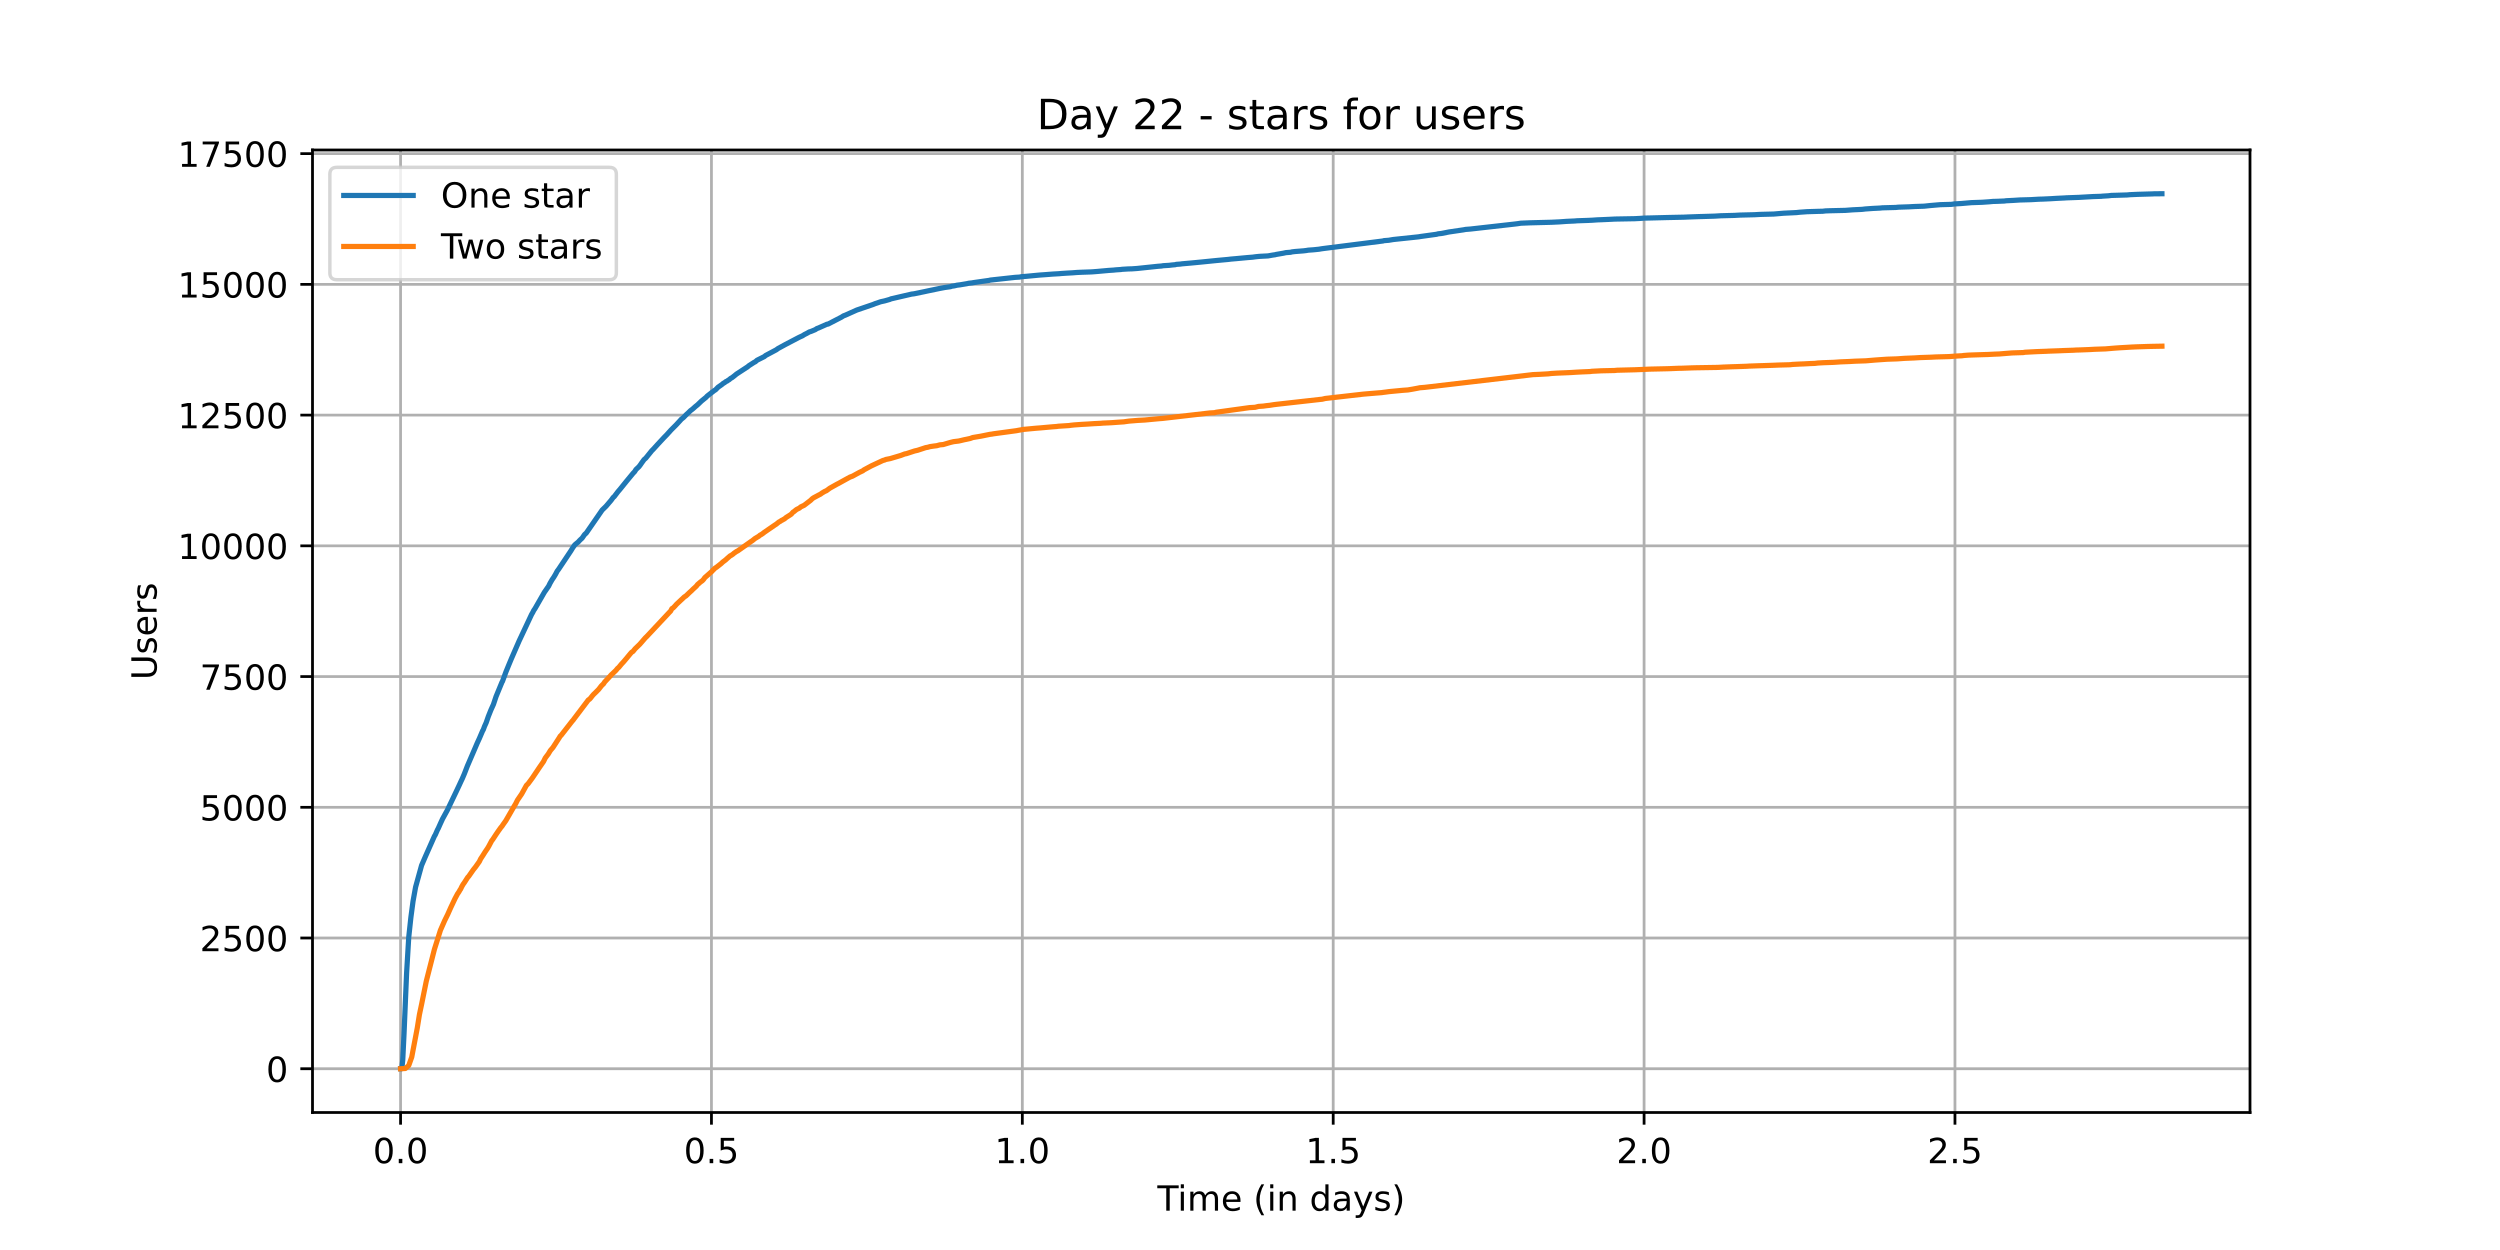 <?xml version="1.0" encoding="utf-8" standalone="no"?>
<!DOCTYPE svg PUBLIC "-//W3C//DTD SVG 1.1//EN"
  "http://www.w3.org/Graphics/SVG/1.1/DTD/svg11.dtd">
<!-- Created with matplotlib (https://matplotlib.org/) -->
<svg height="360pt" version="1.1" viewBox="0 0 720 360" width="720pt" xmlns="http://www.w3.org/2000/svg" xmlns:xlink="http://www.w3.org/1999/xlink">
 <defs>
  <style type="text/css">*{stroke-linecap:butt;stroke-linejoin:round;}</style>
 </defs>
 <g id="figure_1">
  <g id="patch_1">
   <path d="M 0 360 
L 720 360 
L 720 0 
L 0 0 
z
" style="fill:#ffffff;"/>
  </g>
  <g id="axes_1">
   <g id="patch_2">
    <path d="M 90 320.4 
L 648 320.4 
L 648 43.2 
L 90 43.2 
z
" style="fill:#ffffff;"/>
   </g>
   <g id="matplotlib.axis_1">
    <g id="xtick_1">
     <g id="line2d_1">
      <path clip-path="url(#pacc7c72f52)" d="M 115.364 320.4 
L 115.364 43.2 
" style="fill:none;stroke:#b0b0b0;stroke-linecap:square;stroke-width:0.8;"/>
     </g>
     <g id="line2d_2">
      <defs>
       <path d="M 0 0 
L 0 3.5 
" id="m04a9997981" style="stroke:#000000;stroke-width:0.8;"/>
      </defs>
      <g>
       <use style="stroke:#000000;stroke-width:0.8;" x="115.364" xlink:href="#m04a9997981" y="320.4"/>
      </g>
     </g>
     <g id="text_1">
      <!-- 0.0 -->
      <g transform="translate(107.412 334.998)scale(0.1 -0.1)">
       <defs>
        <path d="M 31.781 66.406 
Q 24.172 66.406 20.328 58.906 
Q 16.5 51.422 16.5 36.375 
Q 16.5 21.391 20.328 13.891 
Q 24.172 6.391 31.781 6.391 
Q 39.453 6.391 43.281 13.891 
Q 47.125 21.391 47.125 36.375 
Q 47.125 51.422 43.281 58.906 
Q 39.453 66.406 31.781 66.406 
z
M 31.781 74.219 
Q 44.047 74.219 50.516 64.516 
Q 56.984 54.828 56.984 36.375 
Q 56.984 17.969 50.516 8.266 
Q 44.047 -1.422 31.781 -1.422 
Q 19.531 -1.422 13.062 8.266 
Q 6.594 17.969 6.594 36.375 
Q 6.594 54.828 13.062 64.516 
Q 19.531 74.219 31.781 74.219 
z
" id="DejaVuSans-48"/>
        <path d="M 10.688 12.406 
L 21 12.406 
L 21 0 
L 10.688 0 
z
" id="DejaVuSans-46"/>
       </defs>
       <use xlink:href="#DejaVuSans-48"/>
       <use x="63.623" xlink:href="#DejaVuSans-46"/>
       <use x="95.41" xlink:href="#DejaVuSans-48"/>
      </g>
     </g>
    </g>
    <g id="xtick_2">
     <g id="line2d_3">
      <path clip-path="url(#pacc7c72f52)" d="M 204.897 320.4 
L 204.897 43.2 
" style="fill:none;stroke:#b0b0b0;stroke-linecap:square;stroke-width:0.8;"/>
     </g>
     <g id="line2d_4">
      <g>
       <use style="stroke:#000000;stroke-width:0.8;" x="204.897" xlink:href="#m04a9997981" y="320.4"/>
      </g>
     </g>
     <g id="text_2">
      <!-- 0.5 -->
      <g transform="translate(196.945 334.998)scale(0.1 -0.1)">
       <defs>
        <path d="M 10.797 72.906 
L 49.516 72.906 
L 49.516 64.594 
L 19.828 64.594 
L 19.828 46.734 
Q 21.969 47.469 24.109 47.828 
Q 26.266 48.188 28.422 48.188 
Q 40.625 48.188 47.75 41.5 
Q 54.891 34.812 54.891 23.391 
Q 54.891 11.625 47.562 5.094 
Q 40.234 -1.422 26.906 -1.422 
Q 22.312 -1.422 17.547 -0.641 
Q 12.797 0.141 7.719 1.703 
L 7.719 11.625 
Q 12.109 9.234 16.797 8.062 
Q 21.484 6.891 26.703 6.891 
Q 35.156 6.891 40.078 11.328 
Q 45.016 15.766 45.016 23.391 
Q 45.016 31 40.078 35.438 
Q 35.156 39.891 26.703 39.891 
Q 22.75 39.891 18.812 39.016 
Q 14.891 38.141 10.797 36.281 
z
" id="DejaVuSans-53"/>
       </defs>
       <use xlink:href="#DejaVuSans-48"/>
       <use x="63.623" xlink:href="#DejaVuSans-46"/>
       <use x="95.41" xlink:href="#DejaVuSans-53"/>
      </g>
     </g>
    </g>
    <g id="xtick_3">
     <g id="line2d_5">
      <path clip-path="url(#pacc7c72f52)" d="M 294.43 320.4 
L 294.43 43.2 
" style="fill:none;stroke:#b0b0b0;stroke-linecap:square;stroke-width:0.8;"/>
     </g>
     <g id="line2d_6">
      <g>
       <use style="stroke:#000000;stroke-width:0.8;" x="294.43" xlink:href="#m04a9997981" y="320.4"/>
      </g>
     </g>
     <g id="text_3">
      <!-- 1.0 -->
      <g transform="translate(286.478 334.998)scale(0.1 -0.1)">
       <defs>
        <path d="M 12.406 8.297 
L 28.516 8.297 
L 28.516 63.922 
L 10.984 60.406 
L 10.984 69.391 
L 28.422 72.906 
L 38.281 72.906 
L 38.281 8.297 
L 54.391 8.297 
L 54.391 0 
L 12.406 0 
z
" id="DejaVuSans-49"/>
       </defs>
       <use xlink:href="#DejaVuSans-49"/>
       <use x="63.623" xlink:href="#DejaVuSans-46"/>
       <use x="95.41" xlink:href="#DejaVuSans-48"/>
      </g>
     </g>
    </g>
    <g id="xtick_4">
     <g id="line2d_7">
      <path clip-path="url(#pacc7c72f52)" d="M 383.963 320.4 
L 383.963 43.2 
" style="fill:none;stroke:#b0b0b0;stroke-linecap:square;stroke-width:0.8;"/>
     </g>
     <g id="line2d_8">
      <g>
       <use style="stroke:#000000;stroke-width:0.8;" x="383.963" xlink:href="#m04a9997981" y="320.4"/>
      </g>
     </g>
     <g id="text_4">
      <!-- 1.5 -->
      <g transform="translate(376.011 334.998)scale(0.1 -0.1)">
       <use xlink:href="#DejaVuSans-49"/>
       <use x="63.623" xlink:href="#DejaVuSans-46"/>
       <use x="95.41" xlink:href="#DejaVuSans-53"/>
      </g>
     </g>
    </g>
    <g id="xtick_5">
     <g id="line2d_9">
      <path clip-path="url(#pacc7c72f52)" d="M 473.496 320.4 
L 473.496 43.2 
" style="fill:none;stroke:#b0b0b0;stroke-linecap:square;stroke-width:0.8;"/>
     </g>
     <g id="line2d_10">
      <g>
       <use style="stroke:#000000;stroke-width:0.8;" x="473.496" xlink:href="#m04a9997981" y="320.4"/>
      </g>
     </g>
     <g id="text_5">
      <!-- 2.0 -->
      <g transform="translate(465.544 334.998)scale(0.1 -0.1)">
       <defs>
        <path d="M 19.188 8.297 
L 53.609 8.297 
L 53.609 0 
L 7.328 0 
L 7.328 8.297 
Q 12.938 14.109 22.625 23.891 
Q 32.328 33.688 34.812 36.531 
Q 39.547 41.844 41.422 45.531 
Q 43.312 49.219 43.312 52.781 
Q 43.312 58.594 39.234 62.25 
Q 35.156 65.922 28.609 65.922 
Q 23.969 65.922 18.812 64.312 
Q 13.672 62.703 7.812 59.422 
L 7.812 69.391 
Q 13.766 71.781 18.938 73 
Q 24.125 74.219 28.422 74.219 
Q 39.75 74.219 46.484 68.547 
Q 53.219 62.891 53.219 53.422 
Q 53.219 48.922 51.531 44.891 
Q 49.859 40.875 45.406 35.406 
Q 44.188 33.984 37.641 27.219 
Q 31.109 20.453 19.188 8.297 
z
" id="DejaVuSans-50"/>
       </defs>
       <use xlink:href="#DejaVuSans-50"/>
       <use x="63.623" xlink:href="#DejaVuSans-46"/>
       <use x="95.41" xlink:href="#DejaVuSans-48"/>
      </g>
     </g>
    </g>
    <g id="xtick_6">
     <g id="line2d_11">
      <path clip-path="url(#pacc7c72f52)" d="M 563.029 320.4 
L 563.029 43.2 
" style="fill:none;stroke:#b0b0b0;stroke-linecap:square;stroke-width:0.8;"/>
     </g>
     <g id="line2d_12">
      <g>
       <use style="stroke:#000000;stroke-width:0.8;" x="563.029" xlink:href="#m04a9997981" y="320.4"/>
      </g>
     </g>
     <g id="text_6">
      <!-- 2.5 -->
      <g transform="translate(555.077 334.998)scale(0.1 -0.1)">
       <use xlink:href="#DejaVuSans-50"/>
       <use x="63.623" xlink:href="#DejaVuSans-46"/>
       <use x="95.41" xlink:href="#DejaVuSans-53"/>
      </g>
     </g>
    </g>
    <g id="text_7">
     <!-- Time (in days) -->
     <g transform="translate(333.327 348.677)scale(0.1 -0.1)">
      <defs>
       <path d="M -0.297 72.906 
L 61.375 72.906 
L 61.375 64.594 
L 35.5 64.594 
L 35.5 0 
L 25.594 0 
L 25.594 64.594 
L -0.297 64.594 
z
" id="DejaVuSans-84"/>
       <path d="M 9.422 54.688 
L 18.406 54.688 
L 18.406 0 
L 9.422 0 
z
M 9.422 75.984 
L 18.406 75.984 
L 18.406 64.594 
L 9.422 64.594 
z
" id="DejaVuSans-105"/>
       <path d="M 52 44.188 
Q 55.375 50.25 60.062 53.125 
Q 64.75 56 71.094 56 
Q 79.641 56 84.281 50.016 
Q 88.922 44.047 88.922 33.016 
L 88.922 0 
L 79.891 0 
L 79.891 32.719 
Q 79.891 40.578 77.094 44.375 
Q 74.312 48.188 68.609 48.188 
Q 61.625 48.188 57.562 43.547 
Q 53.516 38.922 53.516 30.906 
L 53.516 0 
L 44.484 0 
L 44.484 32.719 
Q 44.484 40.625 41.703 44.406 
Q 38.922 48.188 33.109 48.188 
Q 26.219 48.188 22.156 43.531 
Q 18.109 38.875 18.109 30.906 
L 18.109 0 
L 9.078 0 
L 9.078 54.688 
L 18.109 54.688 
L 18.109 46.188 
Q 21.188 51.219 25.484 53.609 
Q 29.781 56 35.688 56 
Q 41.656 56 45.828 52.969 
Q 50 49.953 52 44.188 
z
" id="DejaVuSans-109"/>
       <path d="M 56.203 29.594 
L 56.203 25.203 
L 14.891 25.203 
Q 15.484 15.922 20.484 11.062 
Q 25.484 6.203 34.422 6.203 
Q 39.594 6.203 44.453 7.469 
Q 49.312 8.734 54.109 11.281 
L 54.109 2.781 
Q 49.266 0.734 44.188 -0.344 
Q 39.109 -1.422 33.891 -1.422 
Q 20.797 -1.422 13.156 6.188 
Q 5.516 13.812 5.516 26.812 
Q 5.516 40.234 12.766 48.109 
Q 20.016 56 32.328 56 
Q 43.359 56 49.781 48.891 
Q 56.203 41.797 56.203 29.594 
z
M 47.219 32.234 
Q 47.125 39.594 43.094 43.984 
Q 39.062 48.391 32.422 48.391 
Q 24.906 48.391 20.391 44.141 
Q 15.875 39.891 15.188 32.172 
z
" id="DejaVuSans-101"/>
       <path id="DejaVuSans-32"/>
       <path d="M 31 75.875 
Q 24.469 64.656 21.281 53.656 
Q 18.109 42.672 18.109 31.391 
Q 18.109 20.125 21.312 9.062 
Q 24.516 -2 31 -13.188 
L 23.188 -13.188 
Q 15.875 -1.703 12.234 9.375 
Q 8.594 20.453 8.594 31.391 
Q 8.594 42.281 12.203 53.312 
Q 15.828 64.359 23.188 75.875 
z
" id="DejaVuSans-40"/>
       <path d="M 54.891 33.016 
L 54.891 0 
L 45.906 0 
L 45.906 32.719 
Q 45.906 40.484 42.875 44.328 
Q 39.844 48.188 33.797 48.188 
Q 26.516 48.188 22.312 43.547 
Q 18.109 38.922 18.109 30.906 
L 18.109 0 
L 9.078 0 
L 9.078 54.688 
L 18.109 54.688 
L 18.109 46.188 
Q 21.344 51.125 25.703 53.562 
Q 30.078 56 35.797 56 
Q 45.219 56 50.047 50.172 
Q 54.891 44.344 54.891 33.016 
z
" id="DejaVuSans-110"/>
       <path d="M 45.406 46.391 
L 45.406 75.984 
L 54.391 75.984 
L 54.391 0 
L 45.406 0 
L 45.406 8.203 
Q 42.578 3.328 38.25 0.953 
Q 33.938 -1.422 27.875 -1.422 
Q 17.969 -1.422 11.734 6.484 
Q 5.516 14.406 5.516 27.297 
Q 5.516 40.188 11.734 48.094 
Q 17.969 56 27.875 56 
Q 33.938 56 38.25 53.625 
Q 42.578 51.266 45.406 46.391 
z
M 14.797 27.297 
Q 14.797 17.391 18.875 11.75 
Q 22.953 6.109 30.078 6.109 
Q 37.203 6.109 41.297 11.75 
Q 45.406 17.391 45.406 27.297 
Q 45.406 37.203 41.297 42.844 
Q 37.203 48.484 30.078 48.484 
Q 22.953 48.484 18.875 42.844 
Q 14.797 37.203 14.797 27.297 
z
" id="DejaVuSans-100"/>
       <path d="M 34.281 27.484 
Q 23.391 27.484 19.188 25 
Q 14.984 22.516 14.984 16.5 
Q 14.984 11.719 18.141 8.906 
Q 21.297 6.109 26.703 6.109 
Q 34.188 6.109 38.703 11.406 
Q 43.219 16.703 43.219 25.484 
L 43.219 27.484 
z
M 52.203 31.203 
L 52.203 0 
L 43.219 0 
L 43.219 8.297 
Q 40.141 3.328 35.547 0.953 
Q 30.953 -1.422 24.312 -1.422 
Q 15.922 -1.422 10.953 3.297 
Q 6 8.016 6 15.922 
Q 6 25.141 12.172 29.828 
Q 18.359 34.516 30.609 34.516 
L 43.219 34.516 
L 43.219 35.406 
Q 43.219 41.609 39.141 45 
Q 35.062 48.391 27.688 48.391 
Q 23 48.391 18.547 47.266 
Q 14.109 46.141 10.016 43.891 
L 10.016 52.203 
Q 14.938 54.109 19.578 55.047 
Q 24.219 56 28.609 56 
Q 40.484 56 46.344 49.844 
Q 52.203 43.703 52.203 31.203 
z
" id="DejaVuSans-97"/>
       <path d="M 32.172 -5.078 
Q 28.375 -14.844 24.75 -17.812 
Q 21.141 -20.797 15.094 -20.797 
L 7.906 -20.797 
L 7.906 -13.281 
L 13.188 -13.281 
Q 16.891 -13.281 18.938 -11.516 
Q 21 -9.766 23.484 -3.219 
L 25.094 0.875 
L 2.984 54.688 
L 12.5 54.688 
L 29.594 11.922 
L 46.688 54.688 
L 56.203 54.688 
z
" id="DejaVuSans-121"/>
       <path d="M 44.281 53.078 
L 44.281 44.578 
Q 40.484 46.531 36.375 47.5 
Q 32.281 48.484 27.875 48.484 
Q 21.188 48.484 17.844 46.438 
Q 14.5 44.391 14.5 40.281 
Q 14.5 37.156 16.891 35.375 
Q 19.281 33.594 26.516 31.984 
L 29.594 31.297 
Q 39.156 29.25 43.188 25.516 
Q 47.219 21.781 47.219 15.094 
Q 47.219 7.469 41.188 3.016 
Q 35.156 -1.422 24.609 -1.422 
Q 20.219 -1.422 15.453 -0.562 
Q 10.688 0.297 5.422 2 
L 5.422 11.281 
Q 10.406 8.688 15.234 7.391 
Q 20.062 6.109 24.812 6.109 
Q 31.156 6.109 34.562 8.281 
Q 37.984 10.453 37.984 14.406 
Q 37.984 18.062 35.516 20.016 
Q 33.062 21.969 24.703 23.781 
L 21.578 24.516 
Q 13.234 26.266 9.516 29.906 
Q 5.812 33.547 5.812 39.891 
Q 5.812 47.609 11.281 51.797 
Q 16.75 56 26.812 56 
Q 31.781 56 36.172 55.266 
Q 40.578 54.547 44.281 53.078 
z
" id="DejaVuSans-115"/>
       <path d="M 8.016 75.875 
L 15.828 75.875 
Q 23.141 64.359 26.781 53.312 
Q 30.422 42.281 30.422 31.391 
Q 30.422 20.453 26.781 9.375 
Q 23.141 -1.703 15.828 -13.188 
L 8.016 -13.188 
Q 14.5 -2 17.703 9.062 
Q 20.906 20.125 20.906 31.391 
Q 20.906 42.672 17.703 53.656 
Q 14.5 64.656 8.016 75.875 
z
" id="DejaVuSans-41"/>
      </defs>
      <use xlink:href="#DejaVuSans-84"/>
      <use x="57.959" xlink:href="#DejaVuSans-105"/>
      <use x="85.742" xlink:href="#DejaVuSans-109"/>
      <use x="183.154" xlink:href="#DejaVuSans-101"/>
      <use x="244.678" xlink:href="#DejaVuSans-32"/>
      <use x="276.465" xlink:href="#DejaVuSans-40"/>
      <use x="315.479" xlink:href="#DejaVuSans-105"/>
      <use x="343.262" xlink:href="#DejaVuSans-110"/>
      <use x="406.641" xlink:href="#DejaVuSans-32"/>
      <use x="438.428" xlink:href="#DejaVuSans-100"/>
      <use x="501.904" xlink:href="#DejaVuSans-97"/>
      <use x="563.184" xlink:href="#DejaVuSans-121"/>
      <use x="622.363" xlink:href="#DejaVuSans-115"/>
      <use x="674.463" xlink:href="#DejaVuSans-41"/>
     </g>
    </g>
   </g>
   <g id="matplotlib.axis_2">
    <g id="ytick_1">
     <g id="line2d_13">
      <path clip-path="url(#pacc7c72f52)" d="M 90 307.8 
L 648 307.8 
" style="fill:none;stroke:#b0b0b0;stroke-linecap:square;stroke-width:0.8;"/>
     </g>
     <g id="line2d_14">
      <defs>
       <path d="M 0 0 
L -3.5 0 
" id="mb972a82531" style="stroke:#000000;stroke-width:0.8;"/>
      </defs>
      <g>
       <use style="stroke:#000000;stroke-width:0.8;" x="90" xlink:href="#mb972a82531" y="307.8"/>
      </g>
     </g>
     <g id="text_8">
      <!-- 0 -->
      <g transform="translate(76.638 311.599)scale(0.1 -0.1)">
       <use xlink:href="#DejaVuSans-48"/>
      </g>
     </g>
    </g>
    <g id="ytick_2">
     <g id="line2d_15">
      <path clip-path="url(#pacc7c72f52)" d="M 90 270.15 
L 648 270.15 
" style="fill:none;stroke:#b0b0b0;stroke-linecap:square;stroke-width:0.8;"/>
     </g>
     <g id="line2d_16">
      <g>
       <use style="stroke:#000000;stroke-width:0.8;" x="90" xlink:href="#mb972a82531" y="270.15"/>
      </g>
     </g>
     <g id="text_9">
      <!-- 2500 -->
      <g transform="translate(57.55 273.949)scale(0.1 -0.1)">
       <use xlink:href="#DejaVuSans-50"/>
       <use x="63.623" xlink:href="#DejaVuSans-53"/>
       <use x="127.246" xlink:href="#DejaVuSans-48"/>
       <use x="190.869" xlink:href="#DejaVuSans-48"/>
      </g>
     </g>
    </g>
    <g id="ytick_3">
     <g id="line2d_17">
      <path clip-path="url(#pacc7c72f52)" d="M 90 232.5 
L 648 232.5 
" style="fill:none;stroke:#b0b0b0;stroke-linecap:square;stroke-width:0.8;"/>
     </g>
     <g id="line2d_18">
      <g>
       <use style="stroke:#000000;stroke-width:0.8;" x="90" xlink:href="#mb972a82531" y="232.5"/>
      </g>
     </g>
     <g id="text_10">
      <!-- 5000 -->
      <g transform="translate(57.55 236.299)scale(0.1 -0.1)">
       <use xlink:href="#DejaVuSans-53"/>
       <use x="63.623" xlink:href="#DejaVuSans-48"/>
       <use x="127.246" xlink:href="#DejaVuSans-48"/>
       <use x="190.869" xlink:href="#DejaVuSans-48"/>
      </g>
     </g>
    </g>
    <g id="ytick_4">
     <g id="line2d_19">
      <path clip-path="url(#pacc7c72f52)" d="M 90 194.85 
L 648 194.85 
" style="fill:none;stroke:#b0b0b0;stroke-linecap:square;stroke-width:0.8;"/>
     </g>
     <g id="line2d_20">
      <g>
       <use style="stroke:#000000;stroke-width:0.8;" x="90" xlink:href="#mb972a82531" y="194.85"/>
      </g>
     </g>
     <g id="text_11">
      <!-- 7500 -->
      <g transform="translate(57.55 198.649)scale(0.1 -0.1)">
       <defs>
        <path d="M 8.203 72.906 
L 55.078 72.906 
L 55.078 68.703 
L 28.609 0 
L 18.312 0 
L 43.219 64.594 
L 8.203 64.594 
z
" id="DejaVuSans-55"/>
       </defs>
       <use xlink:href="#DejaVuSans-55"/>
       <use x="63.623" xlink:href="#DejaVuSans-53"/>
       <use x="127.246" xlink:href="#DejaVuSans-48"/>
       <use x="190.869" xlink:href="#DejaVuSans-48"/>
      </g>
     </g>
    </g>
    <g id="ytick_5">
     <g id="line2d_21">
      <path clip-path="url(#pacc7c72f52)" d="M 90 157.199 
L 648 157.199 
" style="fill:none;stroke:#b0b0b0;stroke-linecap:square;stroke-width:0.8;"/>
     </g>
     <g id="line2d_22">
      <g>
       <use style="stroke:#000000;stroke-width:0.8;" x="90" xlink:href="#mb972a82531" y="157.199"/>
      </g>
     </g>
     <g id="text_12">
      <!-- 10000 -->
      <g transform="translate(51.188 160.999)scale(0.1 -0.1)">
       <use xlink:href="#DejaVuSans-49"/>
       <use x="63.623" xlink:href="#DejaVuSans-48"/>
       <use x="127.246" xlink:href="#DejaVuSans-48"/>
       <use x="190.869" xlink:href="#DejaVuSans-48"/>
       <use x="254.492" xlink:href="#DejaVuSans-48"/>
      </g>
     </g>
    </g>
    <g id="ytick_6">
     <g id="line2d_23">
      <path clip-path="url(#pacc7c72f52)" d="M 90 119.549 
L 648 119.549 
" style="fill:none;stroke:#b0b0b0;stroke-linecap:square;stroke-width:0.8;"/>
     </g>
     <g id="line2d_24">
      <g>
       <use style="stroke:#000000;stroke-width:0.8;" x="90" xlink:href="#mb972a82531" y="119.549"/>
      </g>
     </g>
     <g id="text_13">
      <!-- 12500 -->
      <g transform="translate(51.188 123.348)scale(0.1 -0.1)">
       <use xlink:href="#DejaVuSans-49"/>
       <use x="63.623" xlink:href="#DejaVuSans-50"/>
       <use x="127.246" xlink:href="#DejaVuSans-53"/>
       <use x="190.869" xlink:href="#DejaVuSans-48"/>
       <use x="254.492" xlink:href="#DejaVuSans-48"/>
      </g>
     </g>
    </g>
    <g id="ytick_7">
     <g id="line2d_25">
      <path clip-path="url(#pacc7c72f52)" d="M 90 81.899 
L 648 81.899 
" style="fill:none;stroke:#b0b0b0;stroke-linecap:square;stroke-width:0.8;"/>
     </g>
     <g id="line2d_26">
      <g>
       <use style="stroke:#000000;stroke-width:0.8;" x="90" xlink:href="#mb972a82531" y="81.899"/>
      </g>
     </g>
     <g id="text_14">
      <!-- 15000 -->
      <g transform="translate(51.188 85.698)scale(0.1 -0.1)">
       <use xlink:href="#DejaVuSans-49"/>
       <use x="63.623" xlink:href="#DejaVuSans-53"/>
       <use x="127.246" xlink:href="#DejaVuSans-48"/>
       <use x="190.869" xlink:href="#DejaVuSans-48"/>
       <use x="254.492" xlink:href="#DejaVuSans-48"/>
      </g>
     </g>
    </g>
    <g id="ytick_8">
     <g id="line2d_27">
      <path clip-path="url(#pacc7c72f52)" d="M 90 44.249 
L 648 44.249 
" style="fill:none;stroke:#b0b0b0;stroke-linecap:square;stroke-width:0.8;"/>
     </g>
     <g id="line2d_28">
      <g>
       <use style="stroke:#000000;stroke-width:0.8;" x="90" xlink:href="#mb972a82531" y="44.249"/>
      </g>
     </g>
     <g id="text_15">
      <!-- 17500 -->
      <g transform="translate(51.188 48.048)scale(0.1 -0.1)">
       <use xlink:href="#DejaVuSans-49"/>
       <use x="63.623" xlink:href="#DejaVuSans-55"/>
       <use x="127.246" xlink:href="#DejaVuSans-53"/>
       <use x="190.869" xlink:href="#DejaVuSans-48"/>
       <use x="254.492" xlink:href="#DejaVuSans-48"/>
      </g>
     </g>
    </g>
    <g id="text_16">
     <!-- Users -->
     <g transform="translate(45.108 195.801)rotate(-90)scale(0.1 -0.1)">
      <defs>
       <path d="M 8.688 72.906 
L 18.609 72.906 
L 18.609 28.609 
Q 18.609 16.891 22.844 11.734 
Q 27.094 6.594 36.625 6.594 
Q 46.094 6.594 50.344 11.734 
Q 54.594 16.891 54.594 28.609 
L 54.594 72.906 
L 64.5 72.906 
L 64.5 27.391 
Q 64.5 13.141 57.438 5.859 
Q 50.391 -1.422 36.625 -1.422 
Q 22.797 -1.422 15.734 5.859 
Q 8.688 13.141 8.688 27.391 
z
" id="DejaVuSans-85"/>
       <path d="M 41.109 46.297 
Q 39.594 47.172 37.812 47.578 
Q 36.031 48 33.891 48 
Q 26.266 48 22.188 43.047 
Q 18.109 38.094 18.109 28.812 
L 18.109 0 
L 9.078 0 
L 9.078 54.688 
L 18.109 54.688 
L 18.109 46.188 
Q 20.953 51.172 25.484 53.578 
Q 30.031 56 36.531 56 
Q 37.453 56 38.578 55.875 
Q 39.703 55.766 41.062 55.516 
z
" id="DejaVuSans-114"/>
      </defs>
      <use xlink:href="#DejaVuSans-85"/>
      <use x="73.193" xlink:href="#DejaVuSans-115"/>
      <use x="125.293" xlink:href="#DejaVuSans-101"/>
      <use x="186.816" xlink:href="#DejaVuSans-114"/>
      <use x="227.93" xlink:href="#DejaVuSans-115"/>
     </g>
    </g>
   </g>
   <g id="line2d_29">
    <path clip-path="url(#pacc7c72f52)" d="M 115.364 307.8 
L 115.623 307.8 
L 115.745 307.619 
L 115.992 305.255 
L 116.363 297.634 
L 117.1 280.27 
L 117.718 269.924 
L 118.334 264.216 
L 118.949 259.593 
L 119.689 255.481 
L 121.415 249.231 
L 122.524 246.656 
L 125.111 240.828 
L 125.357 240.436 
L 125.973 239.021 
L 126.22 238.569 
L 126.837 237.183 
L 127.453 235.843 
L 128.808 233.373 
L 131.274 228.223 
L 132.137 226.4 
L 132.874 224.804 
L 133.121 224.292 
L 133.739 222.846 
L 134.601 220.617 
L 136.818 215.467 
L 137.436 214.021 
L 138.052 212.681 
L 139.036 210.376 
L 139.16 210.226 
L 139.529 209.217 
L 140.023 208.117 
L 140.638 206.34 
L 141.378 204.488 
L 142.118 202.846 
L 142.858 200.618 
L 144.582 196.431 
L 144.706 196.25 
L 145.691 193.554 
L 146.553 191.446 
L 147.293 189.669 
L 149.511 184.579 
L 153.086 176.973 
L 153.455 176.341 
L 153.701 175.829 
L 154.07 175.287 
L 156.781 170.573 
L 158.014 168.796 
L 158.383 168.028 
L 159.001 166.958 
L 159.492 166.235 
L 159.985 165.407 
L 160.478 164.473 
L 160.847 163.991 
L 164.422 158.63 
L 164.914 157.817 
L 165.531 156.928 
L 166.024 156.507 
L 166.516 156.115 
L 166.887 155.693 
L 167.255 155.332 
L 167.626 155.001 
L 168.364 153.946 
L 168.858 153.495 
L 173.417 146.898 
L 174.526 145.814 
L 176.004 144.082 
L 176.621 143.239 
L 176.868 143.058 
L 177.977 141.597 
L 178.468 141.025 
L 178.839 140.573 
L 180.441 138.585 
L 181.796 136.944 
L 182.29 136.341 
L 182.781 135.829 
L 183.152 135.227 
L 184.014 134.414 
L 184.383 133.932 
L 184.754 133.389 
L 185.492 132.365 
L 185.985 131.944 
L 187.711 129.805 
L 188.08 129.444 
L 189.56 127.817 
L 191.284 125.965 
L 192.024 125.212 
L 193.257 123.841 
L 194.735 122.365 
L 195.844 121.161 
L 196.215 120.739 
L 196.83 120.257 
L 197.693 119.369 
L 198.308 118.811 
L 198.801 118.314 
L 199.541 117.742 
L 200.281 117.079 
L 200.899 116.582 
L 202.008 115.513 
L 203.363 114.414 
L 203.61 114.128 
L 203.981 113.826 
L 205.705 112.486 
L 206.074 112.26 
L 206.814 111.507 
L 207.554 110.995 
L 208.047 110.634 
L 208.293 110.408 
L 208.662 110.212 
L 209.033 109.911 
L 209.402 109.745 
L 209.773 109.474 
L 210.018 109.339 
L 210.389 109.007 
L 210.882 108.721 
L 211.498 108.239 
L 212.115 107.727 
L 215.319 105.634 
L 215.688 105.317 
L 217.168 104.369 
L 217.537 104.188 
L 218.03 103.751 
L 220.126 102.697 
L 220.496 102.381 
L 223.578 100.739 
L 224.07 100.378 
L 226.167 99.233 
L 229.989 97.23 
L 230.358 97.05 
L 231.097 96.718 
L 231.715 96.327 
L 232.331 96.025 
L 233.07 95.604 
L 233.564 95.453 
L 234.795 94.941 
L 235.288 94.61 
L 235.659 94.489 
L 238.123 93.39 
L 238.494 93.33 
L 242.316 91.357 
L 242.932 90.965 
L 243.425 90.785 
L 246.753 89.294 
L 251.437 87.697 
L 252.055 87.441 
L 252.67 87.245 
L 253.288 87.02 
L 253.657 86.899 
L 254.766 86.658 
L 256.245 86.236 
L 256.616 86.071 
L 262.531 84.7 
L 263.271 84.61 
L 266.107 84.023 
L 267.215 83.782 
L 270.051 83.194 
L 270.544 83.089 
L 272.148 82.788 
L 273.132 82.652 
L 273.75 82.562 
L 274.119 82.426 
L 274.859 82.321 
L 275.599 82.14 
L 276.461 82.035 
L 278.434 81.703 
L 279.049 81.568 
L 279.912 81.477 
L 280.405 81.387 
L 284.842 80.755 
L 285.211 80.664 
L 292.357 79.881 
L 293.59 79.806 
L 294.206 79.685 
L 295.561 79.58 
L 299.381 79.218 
L 300.861 79.113 
L 303.203 78.932 
L 305.049 78.827 
L 305.667 78.767 
L 307.269 78.661 
L 308.871 78.571 
L 310.226 78.465 
L 311.582 78.405 
L 314.168 78.315 
L 314.662 78.285 
L 316.017 78.179 
L 319.345 77.878 
L 320.701 77.788 
L 321.439 77.712 
L 322.794 77.622 
L 323.165 77.562 
L 324.889 77.456 
L 325.998 77.426 
L 327.478 77.321 
L 333.515 76.688 
L 334.502 76.613 
L 334.995 76.523 
L 336.719 76.417 
L 337.584 76.312 
L 338.446 76.237 
L 338.815 76.131 
L 339.924 76.056 
L 340.417 75.98 
L 342.976 75.755 
L 345.965 75.468 
L 350.286 75.032 
L 353.708 74.715 
L 354.57 74.61 
L 355.801 74.505 
L 359.374 74.173 
L 360.73 74.068 
L 361.594 73.947 
L 362.456 73.857 
L 363.072 73.812 
L 365.167 73.706 
L 366.522 73.465 
L 367.26 73.36 
L 367.507 73.285 
L 369.602 72.923 
L 370.342 72.758 
L 371.697 72.652 
L 372.066 72.547 
L 372.928 72.441 
L 375.393 72.246 
L 376.257 72.14 
L 376.75 72.05 
L 378.228 71.944 
L 378.968 71.869 
L 379.952 71.764 
L 380.446 71.673 
L 381.185 71.568 
L 398.315 69.399 
L 398.561 69.309 
L 399.917 69.203 
L 401.272 68.978 
L 402.259 68.872 
L 408.547 68.209 
L 409.162 68.104 
L 413.724 67.472 
L 414.217 67.336 
L 415.079 67.246 
L 417.299 66.809 
L 421.49 66.191 
L 422.105 66.071 
L 423.463 65.966 
L 436.161 64.535 
L 437.023 64.429 
L 438.01 64.279 
L 440.598 64.173 
L 441.711 64.143 
L 445.778 64.038 
L 446.889 64.008 
L 449.106 63.902 
L 451.201 63.752 
L 453.543 63.646 
L 454.161 63.586 
L 457.243 63.481 
L 458.598 63.42 
L 460.078 63.315 
L 461.311 63.27 
L 463.653 63.164 
L 465.131 63.089 
L 470.799 62.984 
L 472.279 62.908 
L 473.757 62.803 
L 474.743 62.788 
L 478.934 62.682 
L 480.043 62.652 
L 484.971 62.547 
L 486.327 62.487 
L 489.284 62.381 
L 490.393 62.351 
L 493.844 62.246 
L 495.57 62.14 
L 499.512 62.035 
L 501.114 61.945 
L 505.305 61.839 
L 506.907 61.749 
L 510.849 61.643 
L 513.684 61.402 
L 515.901 61.297 
L 517.381 61.222 
L 518.366 61.116 
L 520.461 60.966 
L 523.912 60.86 
L 524.898 60.845 
L 525.76 60.74 
L 526.994 60.695 
L 531.429 60.589 
L 533.646 60.423 
L 535.866 60.318 
L 536.357 60.288 
L 537.221 60.182 
L 539.315 60.032 
L 541.41 59.926 
L 542.15 59.851 
L 545.97 59.746 
L 546.709 59.67 
L 549.789 59.565 
L 551.391 59.475 
L 554.102 59.384 
L 554.842 59.309 
L 555.829 59.204 
L 558.786 58.948 
L 561.99 58.857 
L 562.977 58.722 
L 564.823 58.616 
L 567.783 58.36 
L 570.863 58.255 
L 572.836 58.119 
L 573.945 58.014 
L 575.053 57.984 
L 577.273 57.893 
L 577.764 57.818 
L 579.862 57.713 
L 581.71 57.592 
L 584.914 57.502 
L 585.408 57.472 
L 587.256 57.366 
L 588.367 57.336 
L 590.585 57.231 
L 592.311 57.125 
L 594.529 57.02 
L 595.146 56.975 
L 596.378 56.93 
L 598.844 56.839 
L 599.337 56.809 
L 601.188 56.704 
L 602.79 56.613 
L 605.132 56.538 
L 605.501 56.493 
L 607.227 56.387 
L 608.091 56.282 
L 609.2 56.252 
L 612.651 56.146 
L 613.391 56.071 
L 615.733 55.966 
L 616.842 55.936 
L 619.923 55.845 
L 620.417 55.815 
L 622.636 55.8 
L 622.636 55.8 
" style="fill:none;stroke:#1f77b4;stroke-linecap:square;stroke-width:1.5;"/>
   </g>
   <g id="line2d_30">
    <path clip-path="url(#pacc7c72f52)" d="M 115.364 307.8 
L 116.732 307.725 
L 117.718 306.866 
L 118.58 304.442 
L 119.689 298.628 
L 120.182 296.023 
L 120.798 292.183 
L 121.415 289.261 
L 122.771 282.574 
L 125.111 273.403 
L 125.973 270.677 
L 126.837 267.921 
L 128.068 265.12 
L 128.932 263.373 
L 129.795 261.43 
L 131.028 258.825 
L 131.766 257.439 
L 132.137 256.912 
L 132.505 256.264 
L 132.63 256.114 
L 132.999 255.346 
L 133.368 254.698 
L 133.739 254.186 
L 134.723 252.65 
L 134.97 252.409 
L 135.587 251.521 
L 136.325 250.466 
L 136.943 249.698 
L 138.052 248.132 
L 138.42 247.364 
L 139.16 246.234 
L 139.654 245.436 
L 140.393 244.352 
L 140.762 243.735 
L 141.625 242.108 
L 141.871 241.822 
L 142.858 240.316 
L 143.473 239.412 
L 144.213 238.373 
L 144.582 237.936 
L 144.951 237.379 
L 145.691 236.34 
L 148.033 232.274 
L 148.526 231.445 
L 149.019 230.452 
L 150.25 228.644 
L 151.606 226.19 
L 152.099 225.708 
L 153.33 224.036 
L 155.425 220.919 
L 156.534 219.322 
L 157.028 218.313 
L 157.521 217.65 
L 157.89 217.169 
L 158.507 216.144 
L 159.245 215.286 
L 161.094 212.425 
L 161.34 212.003 
L 161.587 211.792 
L 164.791 207.681 
L 165.038 207.425 
L 165.284 207.078 
L 169.473 201.536 
L 169.72 201.431 
L 170.091 201.039 
L 170.582 200.407 
L 170.953 199.985 
L 171.446 199.518 
L 171.937 199.021 
L 172.431 198.524 
L 173.17 197.56 
L 173.664 197.063 
L 173.786 196.973 
L 174.155 196.401 
L 175.635 194.819 
L 176.004 194.383 
L 176.868 193.569 
L 177.359 193.103 
L 177.852 192.5 
L 178.221 192.184 
L 178.961 191.28 
L 179.579 190.618 
L 180.316 189.744 
L 181.55 188.253 
L 181.919 187.832 
L 182.29 187.621 
L 182.905 186.853 
L 184.261 185.542 
L 185.863 183.69 
L 186.231 183.344 
L 192.764 176.371 
L 193.133 175.994 
L 193.504 175.287 
L 193.873 175.076 
L 194.366 174.564 
L 194.859 174.006 
L 197.077 171.928 
L 197.57 171.612 
L 198.555 170.663 
L 199.172 170.106 
L 199.541 169.729 
L 200.528 168.826 
L 200.899 168.344 
L 201.761 167.606 
L 202.254 167.26 
L 202.625 166.868 
L 202.994 166.341 
L 203.363 166.025 
L 205.089 164.504 
L 205.336 164.187 
L 205.583 163.991 
L 205.952 163.6 
L 206.32 163.389 
L 207.678 162.32 
L 208.171 161.853 
L 208.662 161.492 
L 209.033 161.205 
L 209.28 160.964 
L 210.264 160.106 
L 210.635 159.91 
L 211.129 159.564 
L 211.375 159.338 
L 212.115 158.826 
L 212.484 158.645 
L 216.304 155.949 
L 216.675 155.708 
L 217.415 155.106 
L 218.523 154.443 
L 218.892 154.127 
L 219.263 153.931 
L 219.632 153.69 
L 220.126 153.299 
L 223.085 151.266 
L 223.578 150.949 
L 224.316 150.347 
L 224.809 150.091 
L 225.056 149.88 
L 225.303 149.79 
L 225.674 149.564 
L 225.92 149.443 
L 226.414 149.022 
L 227.522 148.329 
L 227.891 148.073 
L 228.385 147.501 
L 228.631 147.365 
L 229.249 146.853 
L 229.495 146.687 
L 229.989 146.447 
L 230.235 146.326 
L 230.604 145.995 
L 231.591 145.528 
L 233.439 144.112 
L 233.933 143.63 
L 234.302 143.374 
L 235.904 142.516 
L 236.275 142.335 
L 236.768 141.974 
L 237.508 141.537 
L 238.001 141.326 
L 238.988 140.603 
L 241.083 139.429 
L 241.452 139.248 
L 243.056 138.359 
L 244.78 137.41 
L 245.52 137.139 
L 247.493 136.055 
L 248.48 135.588 
L 248.849 135.302 
L 249.22 135.106 
L 250.946 134.173 
L 254.272 132.621 
L 254.766 132.486 
L 255.137 132.32 
L 256.37 132.079 
L 257.847 131.642 
L 259.45 131.161 
L 260.56 130.739 
L 261.054 130.649 
L 263.396 129.88 
L 264.258 129.685 
L 266.6 128.917 
L 267.215 128.811 
L 267.833 128.63 
L 268.942 128.465 
L 269.806 128.359 
L 270.668 128.118 
L 271.655 128.028 
L 273.626 127.441 
L 274.612 127.2 
L 275.352 127.109 
L 276.092 127.019 
L 276.832 126.853 
L 277.694 126.643 
L 278.31 126.522 
L 279.418 126.281 
L 280.158 126.01 
L 282.5 125.618 
L 285.087 125.091 
L 285.704 125.016 
L 286.073 124.941 
L 292.728 124.037 
L 293.344 123.917 
L 294.821 123.661 
L 298.396 123.329 
L 299.752 123.224 
L 303.078 122.923 
L 304.311 122.832 
L 304.805 122.757 
L 306.651 122.637 
L 307.884 122.561 
L 308.378 122.486 
L 309.362 122.381 
L 311.457 122.23 
L 313.306 122.125 
L 315.155 122.004 
L 317.004 121.914 
L 317.619 121.853 
L 319.961 121.748 
L 322.056 121.597 
L 323.658 121.492 
L 324.15 121.417 
L 325.136 121.281 
L 327.725 121.07 
L 329.696 120.965 
L 333.515 120.603 
L 334.873 120.498 
L 348.429 118.932 
L 349.785 118.856 
L 350.286 118.721 
L 359.867 117.396 
L 361.469 117.305 
L 362.456 117.049 
L 363.811 116.959 
L 364.674 116.838 
L 365.658 116.733 
L 366.891 116.537 
L 367.753 116.432 
L 380.077 115.046 
L 380.816 114.971 
L 381.679 114.76 
L 392.644 113.51 
L 393.878 113.405 
L 396.588 113.179 
L 397.944 113.073 
L 398.315 113.013 
L 399.055 112.923 
L 400.041 112.787 
L 403.985 112.411 
L 405.465 112.305 
L 406.82 112.079 
L 408.422 111.778 
L 408.916 111.673 
L 410.271 111.567 
L 441.465 107.893 
L 443.56 107.802 
L 444.051 107.772 
L 445.902 107.667 
L 446.764 107.561 
L 448.491 107.456 
L 451.079 107.351 
L 452.435 107.29 
L 454.037 107.185 
L 455.516 107.11 
L 457.983 107.004 
L 458.476 106.929 
L 460.571 106.823 
L 461.065 106.793 
L 465.009 106.703 
L 465.746 106.628 
L 469.813 106.522 
L 470.924 106.492 
L 473.51 106.387 
L 474.99 106.311 
L 479.672 106.206 
L 480.783 106.176 
L 483.369 106.07 
L 484.356 106.055 
L 487.189 105.95 
L 488.298 105.92 
L 494.706 105.814 
L 496.308 105.724 
L 499.019 105.619 
L 500.127 105.589 
L 503.085 105.483 
L 503.703 105.438 
L 506.66 105.333 
L 507.769 105.302 
L 510.849 105.197 
L 512.204 105.137 
L 515.533 105.046 
L 516.272 104.956 
L 518.243 104.851 
L 519.477 104.805 
L 521.448 104.7 
L 522.681 104.655 
L 523.543 104.549 
L 525.145 104.459 
L 528.102 104.354 
L 530.073 104.218 
L 532.662 104.113 
L 534.264 104.022 
L 537.344 103.917 
L 540.055 103.691 
L 541.534 103.586 
L 543.505 103.45 
L 546.216 103.36 
L 546.709 103.33 
L 548.187 103.224 
L 548.68 103.194 
L 551.269 103.089 
L 552.993 102.983 
L 556.075 102.878 
L 557.553 102.802 
L 561.375 102.697 
L 563.592 102.531 
L 565.07 102.456 
L 565.563 102.381 
L 566.919 102.275 
L 568.152 102.23 
L 571.356 102.125 
L 572.465 102.095 
L 574.56 101.989 
L 575.793 101.944 
L 577.026 101.839 
L 579.491 101.643 
L 582.697 101.537 
L 583.19 101.447 
L 585.161 101.342 
L 586.641 101.266 
L 589.476 101.161 
L 589.969 101.131 
L 592.927 101.025 
L 594.282 100.965 
L 597.242 100.86 
L 597.857 100.815 
L 598.968 100.784 
L 601.681 100.679 
L 603.283 100.589 
L 606.365 100.483 
L 609.076 100.257 
L 610.556 100.152 
L 612.158 100.062 
L 613.884 99.956 
L 615.24 99.896 
L 618.446 99.79 
L 619.555 99.76 
L 622.636 99.7 
L 622.636 99.7 
" style="fill:none;stroke:#ff7f0e;stroke-linecap:square;stroke-width:1.5;"/>
   </g>
   <g id="patch_3">
    <path d="M 90 320.4 
L 90 43.2 
" style="fill:none;stroke:#000000;stroke-linecap:square;stroke-linejoin:miter;stroke-width:0.8;"/>
   </g>
   <g id="patch_4">
    <path d="M 648 320.4 
L 648 43.2 
" style="fill:none;stroke:#000000;stroke-linecap:square;stroke-linejoin:miter;stroke-width:0.8;"/>
   </g>
   <g id="patch_5">
    <path d="M 90 320.4 
L 648 320.4 
" style="fill:none;stroke:#000000;stroke-linecap:square;stroke-linejoin:miter;stroke-width:0.8;"/>
   </g>
   <g id="patch_6">
    <path d="M 90 43.2 
L 648 43.2 
" style="fill:none;stroke:#000000;stroke-linecap:square;stroke-linejoin:miter;stroke-width:0.8;"/>
   </g>
   <g id="text_17">
    <!-- Day 22 - stars for users -->
    <g transform="translate(298.609 37.2)scale(0.12 -0.12)">
     <defs>
      <path d="M 19.672 64.797 
L 19.672 8.109 
L 31.594 8.109 
Q 46.688 8.109 53.688 14.938 
Q 60.688 21.781 60.688 36.531 
Q 60.688 51.172 53.688 57.984 
Q 46.688 64.797 31.594 64.797 
z
M 9.812 72.906 
L 30.078 72.906 
Q 51.266 72.906 61.172 64.094 
Q 71.094 55.281 71.094 36.531 
Q 71.094 17.672 61.125 8.828 
Q 51.172 0 30.078 0 
L 9.812 0 
z
" id="DejaVuSans-68"/>
      <path d="M 4.891 31.391 
L 31.203 31.391 
L 31.203 23.391 
L 4.891 23.391 
z
" id="DejaVuSans-45"/>
      <path d="M 18.312 70.219 
L 18.312 54.688 
L 36.812 54.688 
L 36.812 47.703 
L 18.312 47.703 
L 18.312 18.016 
Q 18.312 11.328 20.141 9.422 
Q 21.969 7.516 27.594 7.516 
L 36.812 7.516 
L 36.812 0 
L 27.594 0 
Q 17.188 0 13.234 3.875 
Q 9.281 7.766 9.281 18.016 
L 9.281 47.703 
L 2.688 47.703 
L 2.688 54.688 
L 9.281 54.688 
L 9.281 70.219 
z
" id="DejaVuSans-116"/>
      <path d="M 37.109 75.984 
L 37.109 68.5 
L 28.516 68.5 
Q 23.688 68.5 21.797 66.547 
Q 19.922 64.594 19.922 59.516 
L 19.922 54.688 
L 34.719 54.688 
L 34.719 47.703 
L 19.922 47.703 
L 19.922 0 
L 10.891 0 
L 10.891 47.703 
L 2.297 47.703 
L 2.297 54.688 
L 10.891 54.688 
L 10.891 58.5 
Q 10.891 67.625 15.141 71.797 
Q 19.391 75.984 28.609 75.984 
z
" id="DejaVuSans-102"/>
      <path d="M 30.609 48.391 
Q 23.391 48.391 19.188 42.75 
Q 14.984 37.109 14.984 27.297 
Q 14.984 17.484 19.156 11.844 
Q 23.344 6.203 30.609 6.203 
Q 37.797 6.203 41.984 11.859 
Q 46.188 17.531 46.188 27.297 
Q 46.188 37.016 41.984 42.703 
Q 37.797 48.391 30.609 48.391 
z
M 30.609 56 
Q 42.328 56 49.016 48.375 
Q 55.719 40.766 55.719 27.297 
Q 55.719 13.875 49.016 6.219 
Q 42.328 -1.422 30.609 -1.422 
Q 18.844 -1.422 12.172 6.219 
Q 5.516 13.875 5.516 27.297 
Q 5.516 40.766 12.172 48.375 
Q 18.844 56 30.609 56 
z
" id="DejaVuSans-111"/>
      <path d="M 8.5 21.578 
L 8.5 54.688 
L 17.484 54.688 
L 17.484 21.922 
Q 17.484 14.156 20.5 10.266 
Q 23.531 6.391 29.594 6.391 
Q 36.859 6.391 41.078 11.031 
Q 45.312 15.672 45.312 23.688 
L 45.312 54.688 
L 54.297 54.688 
L 54.297 0 
L 45.312 0 
L 45.312 8.406 
Q 42.047 3.422 37.719 1 
Q 33.406 -1.422 27.688 -1.422 
Q 18.266 -1.422 13.375 4.438 
Q 8.5 10.297 8.5 21.578 
z
M 31.109 56 
z
" id="DejaVuSans-117"/>
     </defs>
     <use xlink:href="#DejaVuSans-68"/>
     <use x="77.002" xlink:href="#DejaVuSans-97"/>
     <use x="138.281" xlink:href="#DejaVuSans-121"/>
     <use x="197.461" xlink:href="#DejaVuSans-32"/>
     <use x="229.248" xlink:href="#DejaVuSans-50"/>
     <use x="292.871" xlink:href="#DejaVuSans-50"/>
     <use x="356.494" xlink:href="#DejaVuSans-32"/>
     <use x="388.281" xlink:href="#DejaVuSans-45"/>
     <use x="424.365" xlink:href="#DejaVuSans-32"/>
     <use x="456.152" xlink:href="#DejaVuSans-115"/>
     <use x="508.252" xlink:href="#DejaVuSans-116"/>
     <use x="547.461" xlink:href="#DejaVuSans-97"/>
     <use x="608.74" xlink:href="#DejaVuSans-114"/>
     <use x="649.854" xlink:href="#DejaVuSans-115"/>
     <use x="701.953" xlink:href="#DejaVuSans-32"/>
     <use x="733.74" xlink:href="#DejaVuSans-102"/>
     <use x="768.945" xlink:href="#DejaVuSans-111"/>
     <use x="830.127" xlink:href="#DejaVuSans-114"/>
     <use x="871.24" xlink:href="#DejaVuSans-32"/>
     <use x="903.027" xlink:href="#DejaVuSans-117"/>
     <use x="966.406" xlink:href="#DejaVuSans-115"/>
     <use x="1018.506" xlink:href="#DejaVuSans-101"/>
     <use x="1080.029" xlink:href="#DejaVuSans-114"/>
     <use x="1121.143" xlink:href="#DejaVuSans-115"/>
    </g>
   </g>
   <g id="legend_1">
    <g id="patch_7">
     <path d="M 97 80.556 
L 175.511 80.556 
Q 177.511 80.556 177.511 78.556 
L 177.511 50.2 
Q 177.511 48.2 175.511 48.2 
L 97 48.2 
Q 95 48.2 95 50.2 
L 95 78.556 
Q 95 80.556 97 80.556 
z
" style="fill:#ffffff;opacity:0.8;stroke:#cccccc;stroke-linejoin:miter;"/>
    </g>
    <g id="line2d_31">
     <path d="M 99 56.298 
L 119 56.298 
" style="fill:none;stroke:#1f77b4;stroke-linecap:square;stroke-width:1.5;"/>
    </g>
    <g id="line2d_32"/>
    <g id="text_18">
     <!-- One star -->
     <g transform="translate(127 59.798)scale(0.1 -0.1)">
      <defs>
       <path d="M 39.406 66.219 
Q 28.656 66.219 22.328 58.203 
Q 16.016 50.203 16.016 36.375 
Q 16.016 22.609 22.328 14.594 
Q 28.656 6.594 39.406 6.594 
Q 50.141 6.594 56.422 14.594 
Q 62.703 22.609 62.703 36.375 
Q 62.703 50.203 56.422 58.203 
Q 50.141 66.219 39.406 66.219 
z
M 39.406 74.219 
Q 54.734 74.219 63.906 63.938 
Q 73.094 53.656 73.094 36.375 
Q 73.094 19.141 63.906 8.859 
Q 54.734 -1.422 39.406 -1.422 
Q 24.031 -1.422 14.812 8.828 
Q 5.609 19.094 5.609 36.375 
Q 5.609 53.656 14.812 63.938 
Q 24.031 74.219 39.406 74.219 
z
" id="DejaVuSans-79"/>
      </defs>
      <use xlink:href="#DejaVuSans-79"/>
      <use x="78.711" xlink:href="#DejaVuSans-110"/>
      <use x="142.09" xlink:href="#DejaVuSans-101"/>
      <use x="203.613" xlink:href="#DejaVuSans-32"/>
      <use x="235.4" xlink:href="#DejaVuSans-115"/>
      <use x="287.5" xlink:href="#DejaVuSans-116"/>
      <use x="326.709" xlink:href="#DejaVuSans-97"/>
      <use x="387.988" xlink:href="#DejaVuSans-114"/>
     </g>
    </g>
    <g id="line2d_33">
     <path d="M 99 70.977 
L 119 70.977 
" style="fill:none;stroke:#ff7f0e;stroke-linecap:square;stroke-width:1.5;"/>
    </g>
    <g id="line2d_34"/>
    <g id="text_19">
     <!-- Two stars -->
     <g transform="translate(127 74.477)scale(0.1 -0.1)">
      <defs>
       <path d="M 4.203 54.688 
L 13.188 54.688 
L 24.422 12.016 
L 35.594 54.688 
L 46.188 54.688 
L 57.422 12.016 
L 68.609 54.688 
L 77.594 54.688 
L 63.281 0 
L 52.688 0 
L 40.922 44.828 
L 29.109 0 
L 18.5 0 
z
" id="DejaVuSans-119"/>
      </defs>
      <use xlink:href="#DejaVuSans-84"/>
      <use x="44.584" xlink:href="#DejaVuSans-119"/>
      <use x="126.371" xlink:href="#DejaVuSans-111"/>
      <use x="187.553" xlink:href="#DejaVuSans-32"/>
      <use x="219.34" xlink:href="#DejaVuSans-115"/>
      <use x="271.439" xlink:href="#DejaVuSans-116"/>
      <use x="310.648" xlink:href="#DejaVuSans-97"/>
      <use x="371.928" xlink:href="#DejaVuSans-114"/>
      <use x="413.041" xlink:href="#DejaVuSans-115"/>
     </g>
    </g>
   </g>
  </g>
 </g>
 <defs>
  <clipPath id="pacc7c72f52">
   <rect height="277.2" width="558" x="90" y="43.2"/>
  </clipPath>
 </defs>
</svg>
